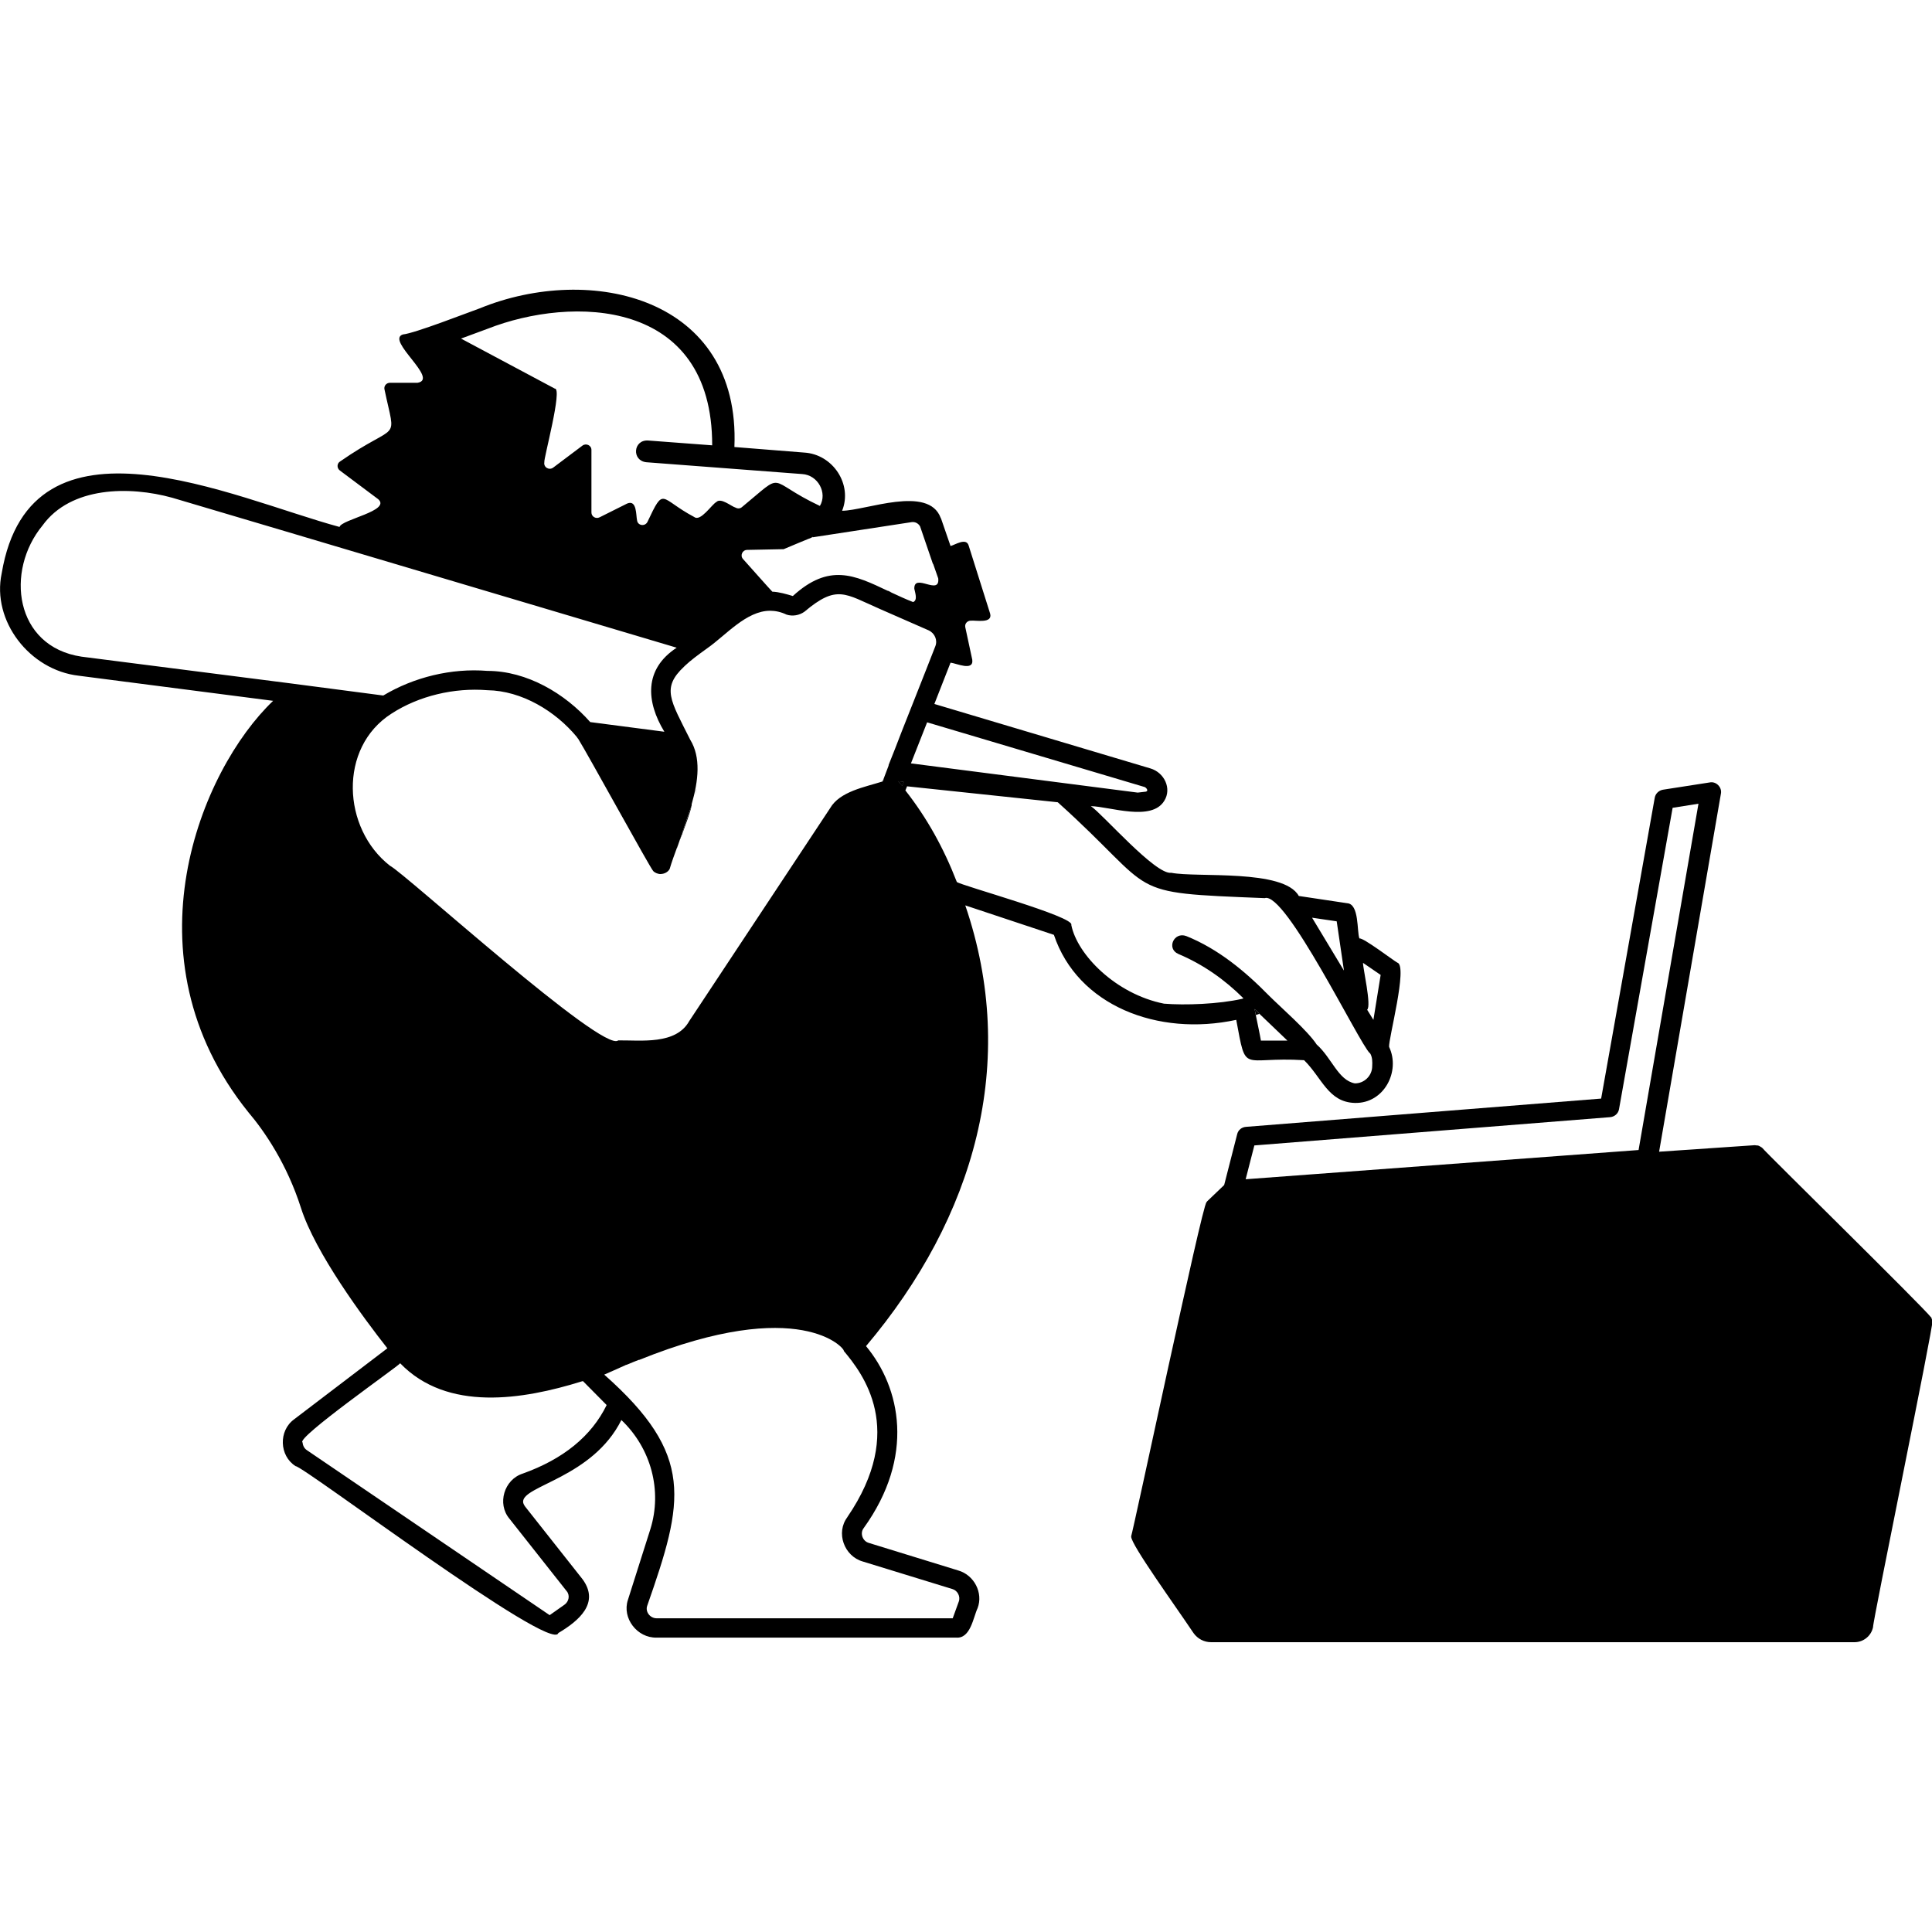 <svg id="Layer_2" xmlns="http://www.w3.org/2000/svg" viewBox="0 0 80 56" width="240" height="240" class="text-[#1D1D1F]"><g id="Layer_2-2"><path d="M36.84,12.49s-.06-.03-.09-.03c.06.02.11.05.17.08l-.08-.05Z"></path><path d="M26.03,44.48c.14-.06.28-.12.42-.17-.12.04-.28.11-.42.17ZM25.89,44.54h0s-.04.01-.06.02c.02,0,.04-.02.06-.02ZM26.03,44.48c.14-.06.28-.12.42-.17-.12.04-.28.11-.42.17ZM25.89,44.54h0s-.04.01-.06.02c.02,0,.04-.02.06-.02ZM26.03,44.48c.14-.06.28-.12.42-.17-.12.04-.28.11-.42.17ZM25.89,44.54h0s-.04.01-.06.02c.02,0,.04-.02.06-.02ZM26.03,44.48c.14-.06.28-.12.42-.17-.12.04-.28.11-.42.17ZM25.89,44.54h0s-.04.01-.06.02c.02,0,.04-.02.06-.02ZM26.03,44.48c.14-.06.28-.12.42-.17-.12.04-.28.11-.42.17ZM25.89,44.54h0s-.04.01-.06.02c.02,0,.04-.02.06-.02ZM26.03,44.48c.14-.06.28-.12.42-.17-.12.04-.28.11-.42.17ZM25.89,44.54h0s-.04.01-.06.02c.02,0,.04-.02.06-.02ZM26.03,44.48c.14-.06.28-.12.42-.17-.12.04-.28.11-.42.17ZM25.89,44.54h0s-.04.01-.06.02c.02,0,.04-.02.06-.02ZM26.03,44.48c.14-.06.28-.12.42-.17-.12.04-.28.11-.42.17ZM25.89,44.54h0s-.04.01-.06.02c.02,0,.04-.02.06-.02ZM26.03,44.48c.14-.06.28-.12.42-.17-.12.04-.28.11-.42.17ZM25.89,44.54h0s-.04.01-.06.02c.02,0,.04-.02.06-.02ZM26.03,44.48c.14-.06.28-.12.42-.17-.12.04-.28.11-.42.17ZM25.89,44.54h0s-.04.01-.06.02c.02,0,.04-.02.06-.02ZM26.03,44.48c.14-.06.28-.12.42-.17-.12.04-.28.11-.42.17ZM25.89,44.54h0s-.04.01-.06.02c.02,0,.04-.02.06-.02ZM26.03,44.48c.14-.06.28-.12.42-.17-.12.04-.28.11-.42.17ZM25.89,44.54h0s-.04.01-.06.02c.02,0,.04-.02.06-.02ZM26.03,44.48c.14-.06.28-.12.42-.17-.12.04-.28.11-.42.17ZM25.89,44.54h0s-.04.01-.06.02c.02,0,.04-.02.06-.02ZM26.03,44.48c.14-.06.28-.12.42-.17-.12.04-.28.11-.42.17ZM25.89,44.54h0s-.04.01-.06.02c.02,0,.04-.02.06-.02ZM26.03,44.48c.14-.06.28-.12.42-.17-.12.04-.28.11-.42.17ZM25.89,44.54h0s-.04.01-.06.02c.02,0,.04-.02.06-.02ZM26.03,44.48c.14-.06.28-.12.42-.17-.12.04-.28.11-.42.17ZM25.89,44.54h0s-.04.01-.06.02c.02,0,.04-.02.06-.02ZM26.03,44.48c.14-.06.28-.12.42-.17-.12.04-.28.11-.42.17ZM25.89,44.54h0s-.04.01-.06.02c.02,0,.04-.02.06-.02ZM26.03,44.48c.14-.06.28-.12.42-.17-.12.04-.28.11-.42.17ZM25.89,44.54h0s-.04.01-.06.02c.02,0,.04-.02.06-.02ZM26.03,44.48c.14-.06.28-.12.42-.17-.12.04-.28.11-.42.17ZM25.89,44.54h0s-.04.01-.06.02c.02,0,.04-.02.06-.02ZM26.03,44.48c.14-.06.28-.12.42-.17-.12.04-.28.11-.42.17ZM25.89,44.54h0s-.04.01-.06.02c.02,0,.04-.02.06-.02ZM26.03,44.48c.14-.06.28-.12.42-.17-.12.04-.28.11-.42.17ZM25.89,44.54h0s-.04.01-.06.02c.02,0,.04-.02.06-.02ZM26.03,44.48c.14-.06.28-.12.42-.17-.12.04-.28.11-.42.17ZM25.89,44.54h0s-.04.01-.06.02c.02,0,.04-.02.06-.02ZM26.03,44.48c.14-.06.28-.12.42-.17-.12.04-.28.11-.42.17ZM25.89,44.54h0s-.04.01-.06.02c.02,0,.04-.02.06-.02ZM26.03,44.48c.14-.06.28-.12.42-.17-.12.04-.28.11-.42.17ZM25.89,44.54h0s-.04.01-.06.02c.02,0,.04-.02.06-.02Z"></path><path d="M26.45,44.31c-.14.05-.28.11-.42.17.14-.06.3-.13.42-.17Z"></path><path d="M26.45,44.31c-.14.05-.28.11-.42.17.14-.06.3-.13.42-.17Z"></path><path d="M28.24,22.53s0-.03,0-.05l-.09.26c.02-.07.05-.14.08-.21ZM27.99,23.25c.02-.08.05-.16.08-.24l-.02.04-.06.2Z"></path><path d="M28.25,22.48s0,.03,0,.05c.14-.38.29-.78.4-1.18l-.13.36-.26.77ZM28.25,22.48l-.09.26c.02-.07.05-.14.08-.21.14-.38.29-.78.4-1.18l-.13.36-.26.77ZM25.89,44.54h0s-.04.01-.06.02c.02,0,.04-.02.06-.02Z"></path><path d="M57.86,27.86c-.14-.07-1.42-1.05-1.57-1-.11-.3,0-1.43-.51-1.46l-2-.3c-.62-1.13-4.23-.75-5.28-.96-.65.1-2.85-2.44-3.33-2.76.79.02,2.51.65,3.04-.22.32-.51,0-1.17-.57-1.34l-8.95-2.67.67-1.71c.23.02.96.37.9-.12l-.29-1.35c-.03-.14.08-.27.23-.27.21-.02.91.13.8-.29l-.89-2.82c-.1-.34-.56-.03-.75.02l-.39-1.13-.02-.04c-.51-1.36-3.09-.3-4.08-.29.44-1.09-.38-2.34-1.57-2.41l-2.89-.23c.26-6.21-5.96-7.62-10.55-5.74-.51.18-2.68,1.03-3.18,1.08-.72.24,1.52,1.85.61,2h-1.14c-.15,0-.26.13-.23.27.48,2.3.62,1.28-1.84,2.99-.13.08-.14.27-.01.37l1.59,1.19c.55.48-1.53.84-1.6,1.15C9.65,8.63,1.27,4.59.07,11.74c-.42,1.97,1.16,4.01,3.19,4.24l8.05,1.04c-3.01,2.87-6.2,10.6-1.03,17.03.68.8,1.6,2.15,2.18,3.96.59,1.86,2.58,4.55,3.58,5.82l-3.86,2.94c-.65.47-.62,1.51.06,1.94.32-.01,10.63,7.78,10.88,6.91.84-.5,1.73-1.24,1-2.23l-2.37-3c-.06-.08-.09-.15-.09-.21,0-.67,2.88-1,4.07-3.38,1.23,1.17,1.7,2.92,1.2,4.52l-.93,2.93c-.25.75.38,1.58,1.19,1.56h12.4c.6.05.71-.84.89-1.22.24-.63-.14-1.37-.8-1.56l-3.7-1.14c-.26-.07-.38-.4-.22-.61,2.14-2.97,1.53-5.82.1-7.54,4.51-5.34,6.33-11.76,4.11-18.25l3.67,1.22c.98,2.93,4.3,4.22,7.55,3.52.43,2.3.19,1.51,2.81,1.67.74.73,1,1.74,2.1,1.77,1.21.03,1.9-1.31,1.42-2.32-.04-.29.79-3.37.34-3.49ZM55.35,26.15l.3,2.04-1.32-2.19,1.02.15ZM47.4,20.59c.07.03.17.16.05.19-.02,0-.32.04-.34.04l-9.39-1.21.67-1.7,9.01,2.68ZM37.75,9.62c.14-.02.28.05.35.18l.53,1.55h.01l.21.6c.08.74-1.01-.25-.99.43.03.16.15.47-.05.55-.31-.12-.61-.26-.89-.39-.06-.03-.11-.06-.17-.08-1.37-.65-2.42-1.15-3.92.22-.27-.08-.57-.17-.85-.18-.02-.01-1.2-1.34-1.22-1.36-.12-.14-.02-.37.18-.37l1.51-.03s1.16-.49,1.19-.49h-.05s.05-.01.08-.02l-.03.02,4.11-.63ZM20.2,1.61c3.47-1.36,9.3-1.28,9.29,4.83l-2.66-.2c-.61-.03-.68.83-.07.9l6.46.49c.65.04,1.05.78.73,1.32-2.29-1.08-1.37-1.48-3.23.05-.07.06-.17.07-.26.02-.18-.05-.61-.43-.8-.23-.18.09-.65.82-.91.62-1.45-.77-1.23-1.3-1.94.2-.1.2-.4.16-.43-.06-.05-.21,0-.87-.41-.7l-1.14.57c-.16.08-.34-.03-.34-.2v-2.59c0-.19-.22-.29-.37-.18l-1.21.91c-.17.13-.41-.01-.37-.22-.04-.12.77-3.08.43-3.05l-3.88-2.07,1.11-.41ZM12.05,16.3l-8.68-1.11c-2.77-.42-3.16-3.55-1.61-5.43,1.17-1.62,3.6-1.64,5.37-1.15,4.94,1.46,16.04,4.77,20.89,6.21-1.36.89-1.27,2.23-.51,3.48l-3.07-.4c-1.04-1.18-2.62-2.12-4.26-2.12-1.49-.12-3.04.26-4.31,1.02l-3.82-.5ZM21.64,49.02c-.77.25-1.06,1.25-.55,1.86l2.37,3c.15.17.1.44-.09.57l-.61.43-10.05-6.83c-.11-.07-.17-.19-.18-.32-.31-.17,3.98-3.17,4.04-3.28,1.95,2.02,5.08,1.51,7.52.75.01,0,.03-.01.05-.01l.98.99c-.63,1.29-1.8,2.24-3.48,2.84ZM35.09,50.82c-.49.64-.14,1.62.64,1.84l3.71,1.14c.21.06.34.31.26.52l-.25.69h-12.26c-.27,0-.48-.27-.39-.52,1.52-4.34,1.98-6.24-1.78-9.57.28-.12.54-.24.81-.36.02,0,.04-.02.06-.03.04-.01.09-.03.14-.05.14-.06.3-.13.42-.17,0,0,0,0,.02,0h0c6.67-2.69,8.53-.46,8.47-.37.77.92,2.62,3.27.14,6.89ZM36.8,19.69l-.22.58h.03s-.04.05-.06.08c0,.01-.01.01-.01.01-.72.23-1.77.41-2.17,1.11l-5.83,8.81c-.55.99-1.99.79-2.94.8-.61.56-8.87-6.95-9.45-7.23-1.98-1.54-2.15-4.89.06-6.3,1.14-.74,2.6-1.08,3.97-.97,1.43.02,2.82.87,3.7,1.93.01.02.03.04.04.06.01,0,.01.02.02.02h0c.4.64,2.98,5.35,3.11,5.48.04.04.09.07.14.09.06.02.12.04.19.03.14-.01.28-.08.35-.21.08-.28.2-.6.32-.93l.02-.04c.03-.09.06-.17.09-.26h0s.09-.27.09-.27l.26-.77c.05-.14.09-.26.13-.36,0-.01,0-.02,0-.03v-.02c.28-.97.39-1.94-.06-2.67-.82-1.64-1.2-2.14-.25-3.03l.03-.03c.23-.22.54-.45.93-.73.76-.53,1.61-1.55,2.6-1.55.22,0,.45.05.68.16.25.08.53.03.74-.12,1.34-1.13,1.67-.75,3.11-.12l2.03.89c.26.12.38.41.28.66-.2.52-.52,1.32-.85,2.16l-.53,1.34-.29.75-.27.68ZM37.36,20.54c-.05-.06-.11-.12-.16-.19l.22.03-.06.16ZM52.21,31.08c-.02-.14-.14-.7-.21-1.05l-.05-.25.2.2c.35.34,1.02.97,1.16,1.11h-1.1ZM56.1,32.86c-.69-.13-.95-1.05-1.58-1.61-.37-.57-1.49-1.54-1.98-2.03-.98-1-2.1-1.93-3.42-2.46-.51-.19-.83.52-.33.74,1.02.43,1.92,1.06,2.7,1.84h0s-.04.01-.06.02c-.97.22-2.36.27-3.23.2-2.01-.4-3.6-2.04-3.84-3.26.16-.34-4.59-1.64-4.74-1.78-.55-1.42-1.25-2.67-2.13-3.79l.07-.17,6.24.66c4.26,3.83,2.59,3.73,8.57,3.97.86-.3,3.91,6.01,4.35,6.42h.01c.1.16.1.36.09.54,0,.39-.33.72-.73.71ZM56.87,30.23l-.26-.42h0c.19-.15-.18-1.74-.17-1.94l.73.5-.3,1.86Z"></path><path d="M26.45,44.31c-.14.05-.28.11-.42.17.14-.06.3-.13.42-.17Z"></path><path d="M36.61,20.28s-.04.04-.06.07l.03-.08h.03Z"></path><path d="M28.05,23.05l.02-.04c-.03.08-.06.16-.08.24l.06-.2Z"></path><path d="M28.16,22.74l.09-.26s0,.03,0,.05c-.03.07-.06.14-.08.21Z"></path><path d="M28.84,20.66c-.02.09-.04.17-.06.26.02-.08.05-.17.06-.26Z"></path><path d="M37.2,20.35c.05.07.11.13.16.19l.06-.16-.22-.03ZM36.58,20.27l-.03.08s.05-.07.06-.07h-.03Z"></path><path d="M79.99,42.63s-.01-.04-.01-.05h0v-.02h-.01c-.32-.43-6.9-6.88-6.99-7.02-.02-.02-.05-.04-.07-.05,0,0,0-.01-.02-.01h0s-.04-.03-.07-.04h-.01s-.02-.01-.04-.01h-.03s-.06-.01-.08-.01l-3.96.27,2.56-14.83c.05-.26-.2-.52-.47-.46l-1.93.3c-.17.03-.31.16-.34.33l-2.22,12.46-14.7,1.17c-.18.01-.33.13-.37.3l-.54,2.11-.69.66s-.03.03-.04.05c-.1.08-.85,3.49-1.6,6.9-.74,3.4-1.48,6.82-1.52,6.93v.02c0,.34,1.79,2.81,2.58,3.99.17.24.44.38.73.38h26.64c.38,0,.7-.27.77-.63-.03-.16,2.52-12.54,2.46-12.68,0-.02,0-.04,0-.06ZM51.58,36.83l.36-1.4,14.72-1.17c.19-.01.35-.15.38-.33l2.22-12.48,1.07-.17-2.48,14.34-16.27,1.21Z"></path><path d="M46.84,51.8s0,0,0-.01c0,0,0,.02.01.03v-.02Z"></path><path d="M79.95,42.53s0-.01-.01-.02c0,0,.01.02.02.03,0,0,0,0,0,0ZM79.96,42.54s0,0,0,0c0,0,0,0,0,.01,0,0,0,0,0,0Z"></path><path d="M37.42,20.38l-.06.16c-.05-.06-.11-.12-.16-.19l.22.03Z"></path><path d="M38.92,25s0-.02-.01-.03c0,0,0,.02.01.03Z"></path><path d="M51.5,29.35s-.04,0-.06.01c.02-.01.03-.01.05-.02h0Z"></path><path d="M52.15,29.98s-.1.03-.15.05l-.05-.25.2.2Z"></path></g></svg>